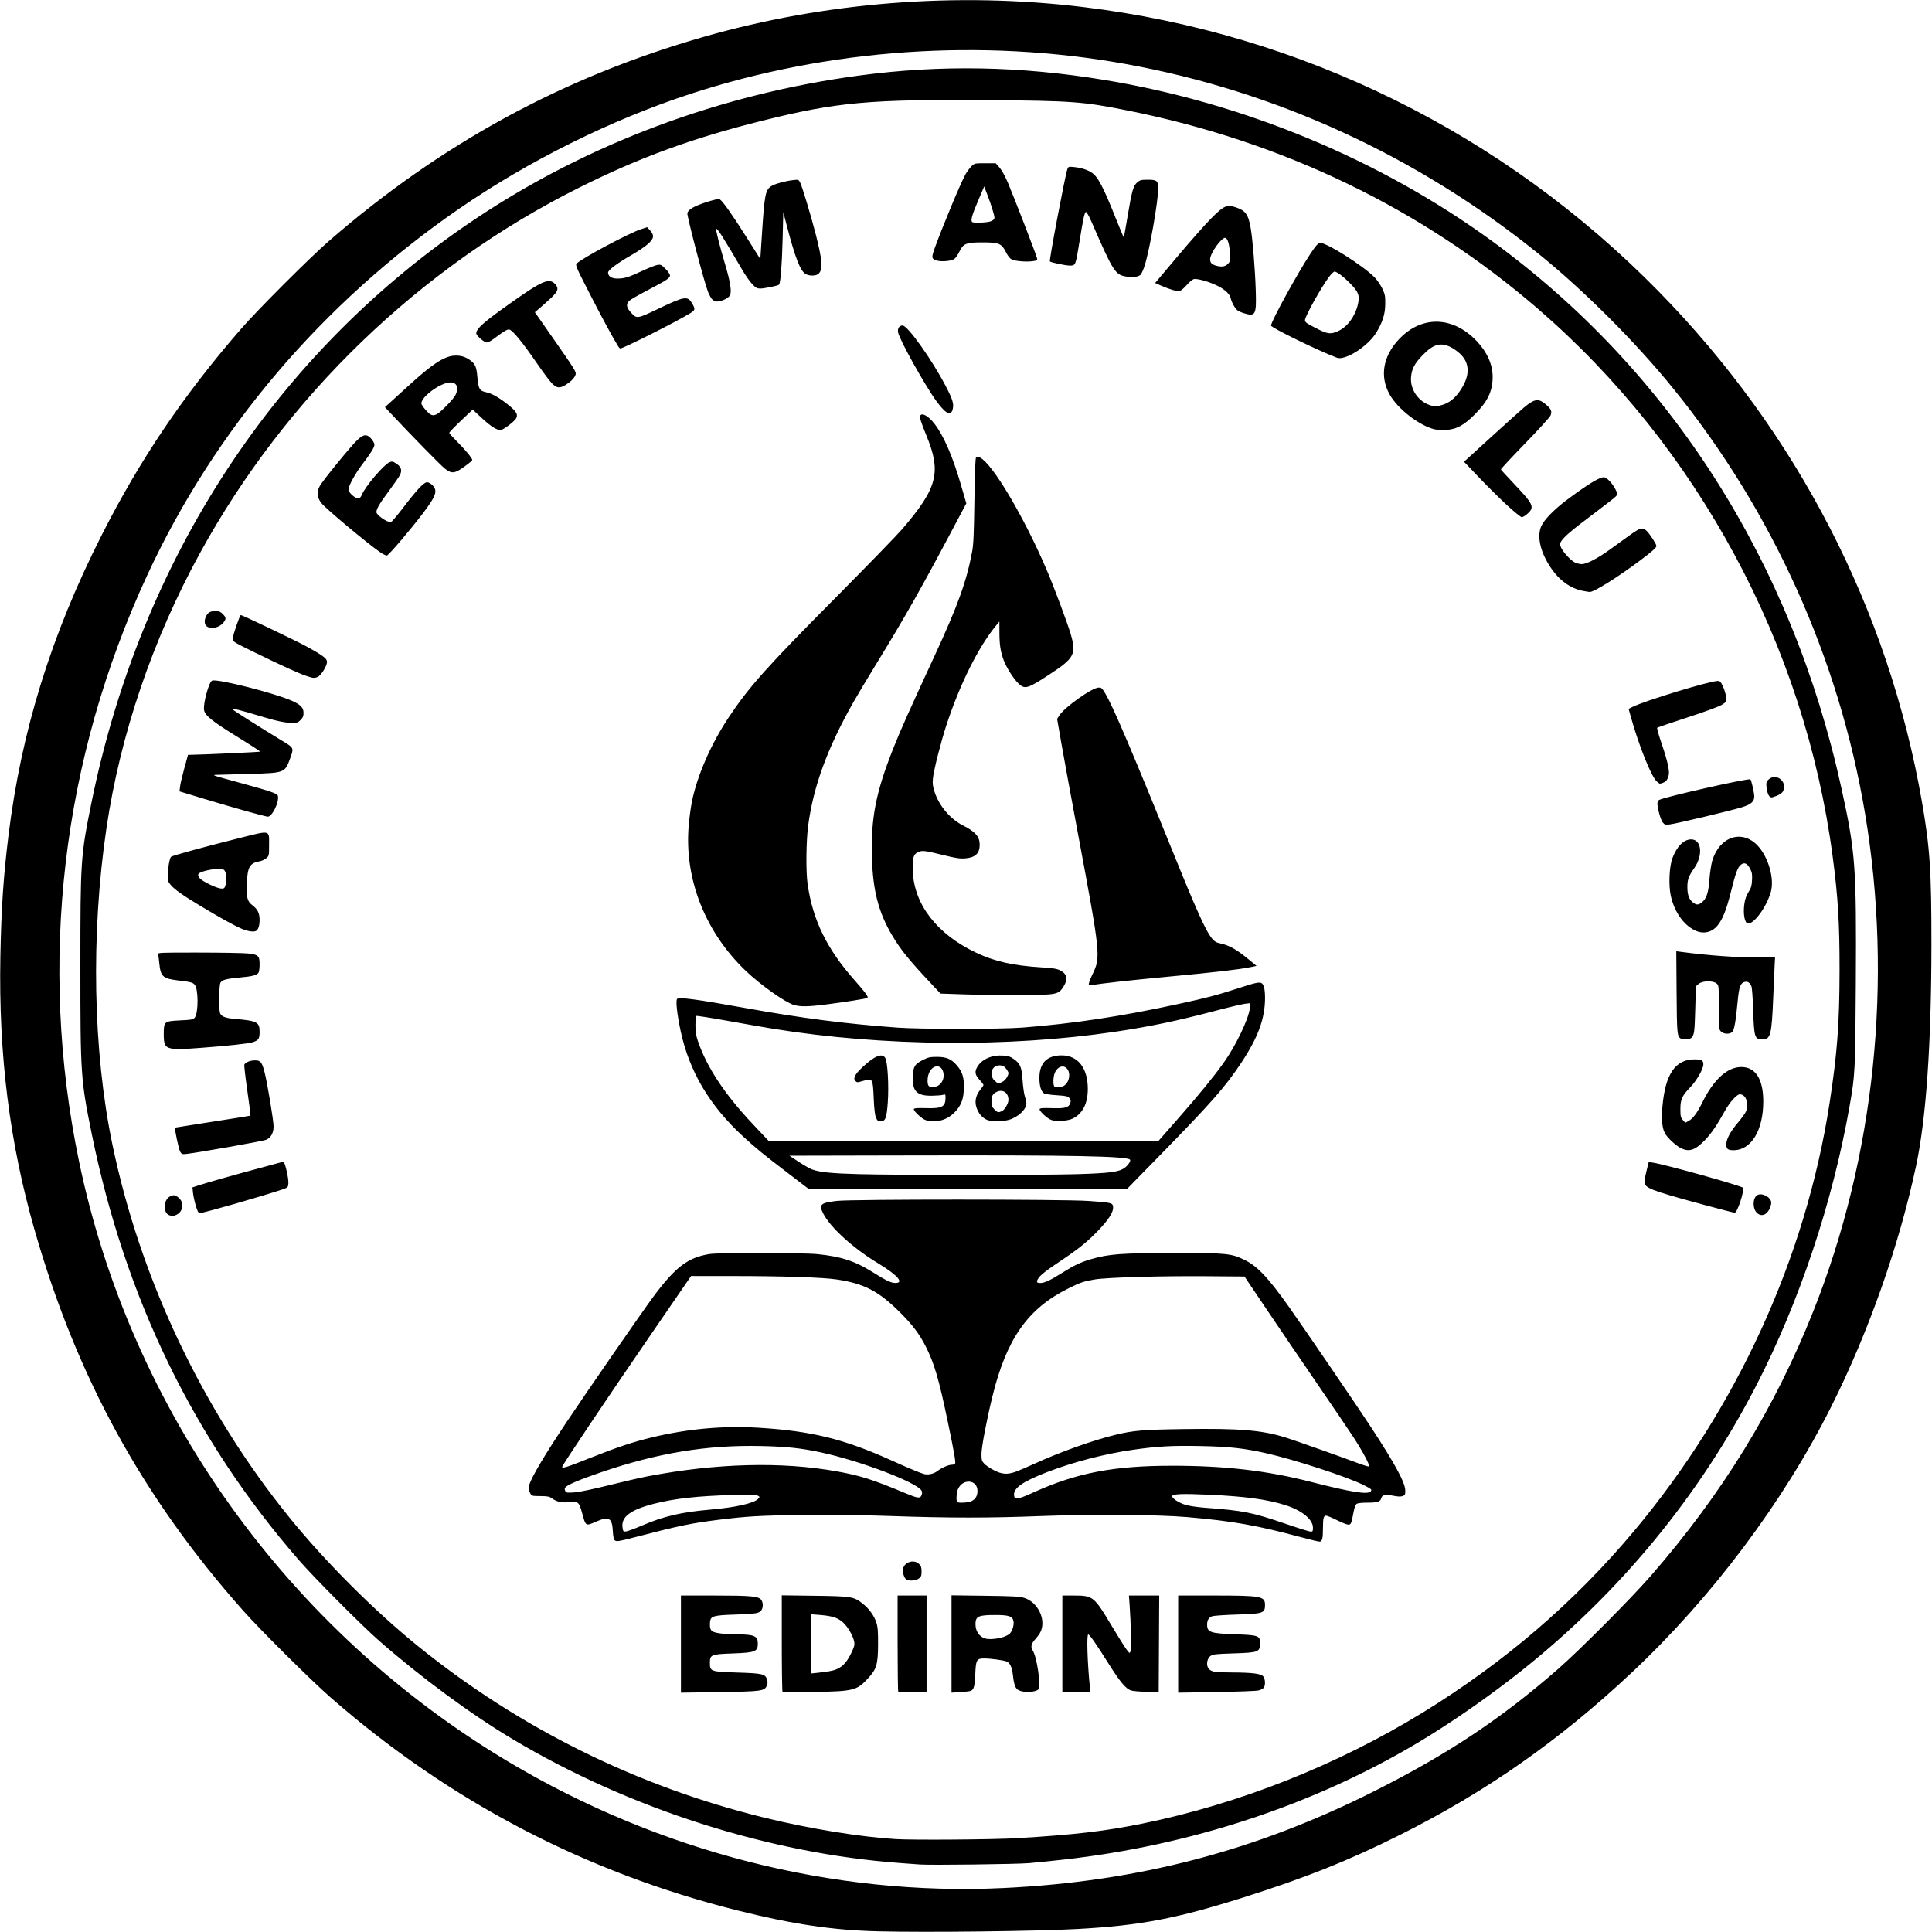 <?xml version="1.0" encoding="UTF-8" standalone="no"?>
<svg
   xmlns:dc="http://purl.org/dc/elements/1.1/"
   xmlns:cc="http://creativecommons.org/ns#"
   xmlns:rdf="http://www.w3.org/1999/02/22-rdf-syntax-ns#"
   xmlns:svg="http://www.w3.org/2000/svg"
   xmlns="http://www.w3.org/2000/svg"
   viewBox="0 0 1935 1935"
   height="1935"
   width="1935"
   id="svg866"
   version="1.1">
  <defs
     id="defs870" />
  <path
     id="path880"
     d="m 879,1934.318 c -44.878,-1.114 -85.094,-7.093 -140,-20.813 C 586.415,1875.374 450.682,1804.411 331.5,1700.457 311.934,1683.391 261.033,1632.85 243.42,1613 142.673,1499.455 76.809,1379.224 34.6,1231.81 9.553,1144.334 -1.448,1056.517 0.363,958.5 1.268,909.492 3.382,877.976 8.578,836 21.452,732.023 51.381,635.616 101.557,536.5 140.149,460.269 183.778,395.689 241.67,329.106 258.044,310.274 310.274,258.044 329.106,241.67 441.368,144.061 563.808,77.303 704.5,36.993 826.523,2.032 958.066,-8.314 1085,7.066 c 218.533,26.479 420.985,126.499 576,284.569 138.929,141.667 230.441,318.985 263.934,511.407 8.017,46.056 9.552,69.258 9.494,143.458 -0.078,99.375 -5.254,173.785 -15.4,221.367 -16.939,79.441 -47.456,166.09 -84.678,240.428 -47.885,95.634 -119.835,191.61 -200.07,266.881 -72.782,68.279 -145.676,119.325 -232.281,162.66 -51.43,25.735 -94.083,42.769 -156.5,62.503 -67.404,21.311 -103.439,28.178 -166,31.636 -41.504,2.294 -150.945,3.573 -200.5,2.343 z m 126,-43.351 c 135.134,-6.463 252.954,-37.284 372.073,-97.331 73.444,-37.023 126.464,-72.29 183.283,-121.913 21.724,-18.973 73.456,-70.942 93.108,-93.535 71.579,-82.291 123.743,-167.178 162.463,-264.378 61.788,-155.105 80.183,-331.728 51.996,-499.242 C 1841.83,659.491 1775.276,511.973 1676.152,389.5 1638.254,342.675 1585.901,290.344 1540,253.406 1419.077,156.093 1277.508,91.128 1127.472,64.097 983.224,38.109 830.267,48.657 691,94.194 611.912,120.055 529.246,161.146 459.5,209.268 322.652,303.687 214.963,430.31 147.367,576.279 61.783,761.092 38.039,964.717 79.008,1162.5 130.83,1412.67 288.141,1632.712 509.5,1764.659 c 151.124,90.081 325.191,134.453 495.5,126.307 z m -83.5,-23.57 c -2.75,-0.2 -11.525,-0.838 -19.5,-1.418 C 771.099,1856.46 631.003,1811.818 514.49,1742.495 472.223,1717.348 422.259,1680.569 379.5,1643.128 362.481,1628.226 314.744,1580.24 299.43,1562.64 194.217,1441.726 125.618,1300.76 92.054,1136.5 80.867,1081.753 80.499,1076.388 80.502,968 80.506,861.542 80.796,857.214 91.479,804.5 141.227,559.013 277.013,352.38 476.032,219.305 589.267,143.589 721.565,94.195 861,75.574 c 81.295,-10.857 160.703,-9.411 245,4.46 139.844,23.011 276.502,79.828 388.549,161.542 178.256,130 300.12,321.017 349.881,548.424 13.973,63.858 14.971,77.525 14.273,195.5 -0.514,86.999 -0.724,91.114 -6.242,122.426 -16.992,96.434 -50.558,196.743 -93.887,280.574 -56.758,109.815 -135.703,205.803 -233.368,283.751 -32.423,25.877 -71.948,53.384 -105.162,73.186 -104.497,62.3 -227.66,102.918 -355.045,117.091 -11.825,1.316 -27.35,2.899 -34.5,3.519 -12.285,1.065 -98.271,2.13 -109,1.349 z m 97.5,-26.364 c 57.735,-3.47 87.793,-6.984 125.5,-14.674 96.832,-19.746 194.994,-58.648 280.5,-111.165 81.769,-50.221 152.1,-110.686 211.925,-182.195 102.848,-122.935 171.544,-273.346 195.476,-428 7.668,-49.554 9.965,-80.013 10.028,-133 0.057,-47.704 -1.523,-73.598 -7.019,-115 C 1807.416,646.088 1700.39,447.48 1540.215,309.206 1424.07,208.942 1284.846,141.699 1129,110.596 1084.696,101.754 1074.118,100.965 991,100.301 870.282,99.338 838.413,102.222 763.5,120.888 693.506,138.329 640.574,157.67 580,187.936 420.707,267.527 286.547,396.759 200.54,553.456 152.942,640.175 120.502,735.502 106.601,829.5 c -15.734,106.391 -13.514,223.307 6.019,317 28.211,135.321 90.502,266.409 177.635,373.822 35.721,44.035 84.744,93.05 128.423,128.402 101.436,82.097 219.248,140.444 346.822,171.764 44.697,10.973 95.445,19.262 131.5,21.476 17.972,1.104 98.348,0.491 122,-0.931 z M 682,1646.653 V 1598 l 33.25,0.01 c 36.169,0.01 44.231,0.707 47,4.082 1.949,2.376 2.289,7.036 0.727,9.955 -1.992,3.721 -5.025,4.315 -25.509,4.992 -24.94,0.824 -26.424,1.388 -26.453,10.061 -0.011,3.3 0.534,5.093 1.935,6.36 2.376,2.15 12.376,3.439 27.15,3.501 15.341,0.063 18.899,1.766 18.899,9.044 0,8.149 -2.555,9.184 -24.633,9.979 C 712.074,1656.782 711,1657.219 711,1665.5 c 0,8.54 0.722,8.797 27.139,9.636 25.617,0.814 28.353,1.435 29.961,6.802 0.9,3.005 0.849,4.396 -0.245,6.679 -2.437,5.085 -5.561,5.486 -47.605,6.116 l -38.25,0.573 z m 101.75,47.81 c -0.412,-0.438 -0.75,-22.363 -0.75,-48.722 v -47.926 l 32.75,0.428 c 37.022,0.484 39.424,0.874 48.201,7.812 6.484,5.125 11.44,11.959 13.738,18.944 1.467,4.457 1.796,8.627 1.738,22 -0.088,20.075 -1.452,24.672 -10.088,33.999 -11.231,12.131 -14.08,12.847 -54.34,13.65 -16.775,0.335 -30.837,0.251 -31.25,-0.187 z m 46.75,-20.616 c 11.009,-1.822 16.738,-6.72 22.662,-19.379 2.452,-5.241 2.916,-7.251 2.36,-10.244 -1.052,-5.672 -6.309,-14.773 -11.068,-19.159 -5.142,-4.739 -10.984,-6.643 -23.358,-7.611 L 812,1616.742 v 29.679 29.679 l 6.25,-0.63 c 3.438,-0.346 8.95,-1.077 12.25,-1.623 z m 69.167,20.486 C 899.3,1693.967 899,1672.142 899,1645.833 V 1598 h 14.5 14.5 v 48.5 48.5 h -13.833 c -7.608,0 -14.133,-0.3 -14.5,-0.667 z M 953,1646.54 v -48.738 l 33.75,0.445 c 28.552,0.376 34.597,0.714 39.25,2.197 13.294,4.236 21.606,20.992 16.488,33.24 -0.832,1.991 -3.307,5.566 -5.5,7.946 -4.31,4.676 -4.997,7.902 -2.494,11.721 3.903,5.956 8.201,34.89 5.715,38.474 -1.359,1.96 -8.858,3.345 -14.109,2.607 -8.533,-1.2 -10.126,-3.517 -11.646,-16.93 -0.871,-7.688 -2.902,-12.032 -6.275,-13.414 -3.178,-1.302 -15.726,-3.012 -22.43,-3.055 -7.544,-0.049 -8.369,1.39 -8.955,15.608 -0.503,12.22 -1.405,15.584 -4.517,16.849 -0.978,0.397 -5.715,0.963 -10.528,1.256 l -8.75,0.534 z m 52.149,-7.066 c 2.557,-0.876 5.412,-2.436 6.345,-3.467 2.564,-2.833 4.293,-8.813 3.571,-12.353 -1.002,-4.914 -4.548,-6.119 -18.065,-6.138 -17.123,-0.024 -20,1.286 -20,9.105 0,7.045 3.641,12.487 9.643,14.41 3.736,1.197 12.659,0.446 18.506,-1.557 z M 1064,1646.5 V 1598 l 11.75,0.022 c 19.035,0.035 20.031,0.84 37.747,30.478 5.918,9.9 12.358,20.196 14.311,22.879 3.462,4.756 3.575,4.819 4.479,2.5 0.912,-2.341 0.402,-28.032 -0.926,-46.629 l -0.661,-9.25 h 15.159 15.159 l -0.26,48.25 -0.26,48.25 -12.061,-0.11 c -6.633,-0.06 -13.706,-0.653 -15.717,-1.317 -5.257,-1.735 -11.127,-8.79 -22.779,-27.379 C 1098.057,1646.732 1091.276,1637 1089.949,1637 c -1.743,0 -0.919,27.384 1.573,52.25 l 0.576,5.75 H 1078.05 1064 Z m 116,0.153 V 1598 l 35.75,0.01 c 47.435,0.01 51.267,0.711 51.235,9.399 -0.031,8.287 -1.665,8.842 -28.485,9.665 -12.1,0.371 -23.21,1.161 -24.689,1.755 -3.242,1.301 -4.811,3.966 -4.811,8.175 0,7.873 2.979,8.909 28.255,9.819 23.273,0.838 24.754,1.374 24.73,8.955 -0.029,8.841 -1.413,9.369 -26.708,10.187 -18.268,0.591 -20.56,0.86 -23.032,2.699 -3.737,2.781 -4.427,10.162 -1.227,13.143 2.929,2.728 6.101,3.19 22.357,3.252 20.681,0.079 29.588,1.183 31.824,3.943 2.095,2.587 2.382,8.825 0.524,11.366 -0.702,0.96 -3.065,2.184 -5.25,2.719 -2.185,0.535 -21.186,1.254 -42.223,1.598 l -38.25,0.625 v -48.653 z m -272.175,-64.691 c -2.3,-1.342 -4.121,-7.338 -3.327,-10.953 1.48,-6.739 11.125,-9.476 16.047,-4.554 1.948,1.948 2.455,3.481 2.455,7.428 0,4.181 -0.419,5.303 -2.635,7.045 -2.833,2.228 -9.545,2.782 -12.54,1.034 z m -292.101,-39.261 c -1.067,-0.842 -1.652,-3.663 -1.957,-9.438 C 613.079,1520.226 609.767,1518.397 597,1524 c -10.526,4.62 -10.343,4.731 -13.948,-8.491 -3.056,-11.21 -3.81,-11.861 -12.775,-11.02 -7.913,0.742 -12.79,-0.337 -17.612,-3.897 -2.268,-1.674 -4.366,-2.107 -10.5,-2.164 -10.179,-0.095 -9.703,0.067 -11.617,-3.966 -1.402,-2.954 -1.486,-4.151 -0.507,-7.25 2.656,-8.414 15.767,-30.467 37.285,-62.712 20.825,-31.208 76.466,-111.607 87.279,-126.117 21.974,-29.485 34.483,-38.961 55.969,-42.396 8.968,-1.434 92.973,-1.366 107.925,0.087 23.514,2.285 37.849,6.951 55.643,18.111 13.609,8.535 18.283,10.763 22.638,10.792 9.047,0.061 2.055,-7.995 -16.833,-19.393 -25.346,-15.296 -48.269,-36.063 -55.487,-50.269 -4.545,-8.946 -2.746,-10.597 13.672,-12.541 14.882,-1.763 226.01,-1.729 251.945,0.04 23.248,1.586 24.326,1.847 24.734,6 0.489,4.966 -4.26,12.512 -14.813,23.536 -10.74,11.22 -19.92,18.629 -38,30.672 -14.924,9.941 -20.693,14.572 -22.544,18.101 -1.623,3.094 -1.093,3.877 2.628,3.877 3.99,0 10.469,-3.033 21.573,-10.1 11.308,-7.196 19.006,-10.856 28.843,-13.711 18.155,-5.27 30.094,-6.158 83.764,-6.232 52.285,-0.072 57.064,0.404 70.379,7 12.851,6.366 23.332,17.454 44.107,46.663 13.555,19.057 69.808,101.526 82.527,120.987 24.226,37.069 34.073,55.289 34.169,63.225 0.05,4.115 -0.227,4.689 -2.677,5.565 -1.884,0.674 -4.755,0.575 -9.25,-0.318 -8.014,-1.593 -11.268,-0.92 -12.129,2.51 -0.87,3.466 -3.926,4.412 -14.262,4.412 -5.424,0 -9.388,0.475 -10.44,1.25 -0.959,0.706 -2.192,3.86 -2.837,7.25 -2.42,12.734 -2.727,13.5 -5.408,13.5 -1.365,0 -6.513,-2.025 -11.441,-4.5 -4.928,-2.475 -9.816,-4.5 -10.863,-4.5 -2.444,0 -3.106,2.568 -3.123,12.125 -0.019,10.788 -0.773,13.875 -3.389,13.873 -1.169,-10e-4 -9.775,-2.054 -19.125,-4.563 -44.151,-11.846 -67.932,-16.029 -113.717,-20.004 -28.426,-2.468 -96.011,-2.944 -145.958,-1.029 -52.729,2.022 -91.166,2.022 -149.825,0 -31.645,-1.09 -59.917,-1.435 -88.5,-1.08 -43.284,0.537 -56.18,1.267 -84.5,4.785 -27.905,3.466 -39.444,5.87 -85,17.706 -15.318,3.98 -17.477,4.303 -19.276,2.885 z m 27.886,-15.047 c 21.176,-9.065 39.047,-13.216 67.389,-15.653 25.819,-2.22 44.34,-6.403 48.447,-10.941 1.636,-1.808 1.608,-1.959 -0.585,-3.133 -1.74,-0.931 -7.948,-1.076 -25.333,-0.592 -35.096,0.978 -57.628,3.481 -78.301,8.696 -23.916,6.034 -33.518,13.37 -31.687,24.21 0.649,3.842 0.791,3.967 3.927,3.458 1.79,-0.29 9.054,-3.011 16.143,-6.045 z M 1315,1530.078 c 0,-8.228 -10.871,-17.209 -27.191,-22.462 -18.382,-5.917 -40.706,-8.952 -78.309,-10.647 -25.495,-1.149 -35.5,-0.704 -35.5,1.579 0,2.249 6.562,6.526 13.165,8.581 3.505,1.091 11.932,2.365 19.281,2.916 39.072,2.927 47.4,4.577 80.832,16.01 12.772,4.368 24.235,7.942 25.472,7.944 1.951,0 2.25,-0.519 2.25,-3.92 z m -342.011,-26.572 c 4.15,-2.146 6.011,-5.327 6.011,-10.274 0,-11.522 -14.965,-12.739 -19.621,-1.596 -1.428,3.417 -1.882,11.527 -0.712,12.697 1.256,1.256 11.43,0.668 14.322,-0.828 z m 62.356,-8.903 c 43.169,-19.511 80,-26.573 138.655,-26.588 52.783,-0.013 94.931,4.888 139,16.164 40.877,10.459 56.951,12.996 59.89,9.454 1.419,-1.709 0.63,-2.391 -7.39,-6.392 -16.744,-8.351 -68.642,-25.271 -97.496,-31.784 -22.039,-4.975 -36.697,-6.576 -65.576,-7.163 -28.575,-0.581 -43.074,0.227 -67.928,3.782 -27.967,4.001 -59.826,12.287 -85.719,22.294 -25.233,9.752 -34.495,16.445 -33.07,23.898 0.784,4.104 3.611,3.576 19.634,-3.666 z m -112.32,2.832 c 0.636,-1.673 0.633,-3.205 -0.009,-4.404 -4.438,-8.291 -61.174,-29.852 -101.298,-38.495 -19.148,-4.125 -34.083,-5.7 -59.341,-6.259 -54.357,-1.204 -103.707,6.896 -160.638,26.367 -20.945,7.163 -33.554,12.508 -35.451,15.025 -0.885,1.175 -0.923,2.147 -0.14,3.611 0.981,1.833 1.761,1.952 9.211,1.409 4.863,-0.355 18.606,-3.204 34.139,-7.077 14.3,-3.566 31.85,-7.607 39,-8.979 68.717,-13.189 134.193,-14.919 189.5,-5.006 23.674,4.243 35.793,8.093 68.5,21.76 12.834,5.363 15.156,5.651 16.525,2.049 z m 15.506,-23.89 c 4.582,-3.494 11.326,-6.495 14.66,-6.522 1.48,-0.012 2.98,-0.49 3.334,-1.062 0.866,-1.402 -0.724,-10.622 -7.15,-41.46 -9.102,-43.676 -13.757,-59.521 -22.478,-76.5 -6.237,-12.143 -12.971,-21.053 -25.05,-33.144 -21.629,-21.651 -36.248,-29.309 -63.737,-33.391 -14.16,-2.103 -53.707,-3.407 -104.288,-3.438 L 692.142,1278 652.831,1335.25 C 607.315,1401.535 563,1467.598 563,1469.166 c 0,1.843 4.811,0.307 28.25,-9.023 26.834,-10.681 43.158,-16.102 62.161,-20.641 35.417,-8.461 70.704,-11.664 105.59,-9.583 53.578,3.196 86.392,11.262 134.554,33.076 15.68,7.102 28.006,12.242 31.946,13.322 3.877,1.063 9.598,-0.154 13.031,-2.772 z m 78.562,0.553 c 2.974,-1.047 11.257,-4.583 18.407,-7.859 25.998,-11.91 59.537,-23.887 81.908,-29.252 17.939,-4.302 27.38,-5.09 68.092,-5.683 56.871,-0.829 78.93,1.061 103.394,8.858 9.943,3.169 54.224,18.877 71.378,25.32 5.375,2.019 10.254,3.51 10.842,3.314 1.5,-0.5 -6.158,-14.958 -15.517,-29.295 -4.308,-6.6 -20.782,-30.9 -36.609,-54 -15.827,-23.1 -38.625,-56.625 -50.663,-74.5 l -21.886,-32.5 -37.97,-0.289 c -46.358,-0.353 -99.598,1.185 -112.01,3.236 -10.932,1.806 -14.316,2.957 -26.516,9.021 -40.563,20.161 -61.813,50.386 -75.956,108.031 C 988.123,1422.408 983,1449.323 983,1456.232 c 0,5.965 0.315,7.075 2.75,9.695 1.512,1.627 5.825,4.559 9.583,6.516 8.018,4.174 13.432,4.586 21.76,1.654 z M 169.315,1216.993 c -6.381,-2.571 -5.571,-15.733 1.157,-18.798 3.759,-1.713 4.998,-1.512 8.417,1.366 5.706,4.801 4.751,13.506 -1.857,16.923 -3.286,1.699 -4.557,1.783 -7.717,0.51 z m 1590.205,-2.381 c -4.51,-4.51 -4.111,-15.155 0.665,-17.711 4.826,-2.583 13.815,2.395 13.815,7.65 0,1.456 -0.734,4.193 -1.63,6.082 -3.09,6.513 -8.607,8.22 -12.849,3.978 z m -1563.443,-7.067 c -1.217,-4.101 -2.465,-9.895 -2.773,-12.876 l -0.559,-5.42 6.377,-2.087 c 8.716,-2.852 37.054,-10.861 62.377,-17.629 11.55,-3.087 21.536,-5.795 22.191,-6.018 1.553,-0.529 5.573,16.647 5.133,21.93 -0.31,3.723 -0.542,3.952 -5.823,5.767 -18.59,6.389 -79.292,23.788 -82.99,23.788 -1.274,0 -2.292,-1.931 -3.932,-7.456 z M 1704,1205.985 c -51.291,-13.951 -57,-16.202 -57,-22.473 0,-1.421 0.966,-6.434 2.146,-11.139 l 2.146,-8.556 4.242,0.636 c 12.439,1.865 89.463,23.376 90.154,25.177 1.356,3.533 -5.485,24.404 -8.188,24.981 -0.55,0.118 -15.625,-3.764 -33.5,-8.626 z m -913.652,-30.152 c -25.813,-19.724 -32.623,-25.271 -45.582,-37.128 -34.098,-31.196 -54.658,-65.952 -63.238,-106.901 -3.561,-16.995 -4.921,-29.855 -3.319,-31.376 2.042,-1.937 20.029,0.472 67.934,9.099 56.764,10.223 99.982,15.802 152.358,19.668 22.741,1.679 103.83,1.669 125.5,-0.015 51.343,-3.99 99.484,-11.282 156.771,-23.746 28.409,-6.181 38.12,-8.736 58.942,-15.51 17.95,-5.839 21.632,-6.628 23.974,-5.139 2.207,1.403 3.313,6.307 3.313,14.691 0,20.826 -7.169,40.136 -24.511,66.023 -15.769,23.538 -29.836,39.532 -78.943,89.75 l -34.959,35.75 H 969.392 810.196 l -19.848,-15.167 z M 1079,1175.982 c 33.494,-1.038 41.981,-2.205 47.688,-6.558 3.449,-2.631 6.152,-6.917 5.053,-8.016 -3.423,-3.422 -58.501,-4.505 -212.671,-4.179 l -128.429,0.271 9.429,6.211 c 5.186,3.416 11.287,6.865 13.559,7.663 7.669,2.697 19.759,3.894 46.37,4.593 40.635,1.067 184.753,1.077 219,0.015 z M 1179.752,1120.5 c 20.778,-23.668 35.476,-41.661 45.747,-56 12.194,-17.024 25.265,-44.309 26.304,-54.904 l 0.481,-4.904 -5.392,0.639 c -2.966,0.352 -16.546,3.582 -30.178,7.178 -37.836,9.981 -65.349,15.714 -100.215,20.883 -106.243,15.749 -232.172,14.664 -341.5,-2.941 -8.525,-1.373 -29.376,-4.997 -46.335,-8.055 -16.959,-3.057 -31.134,-5.258 -31.5,-4.891 -0.366,0.367 -0.657,4.567 -0.647,9.332 0.014,6.455 0.625,10.449 2.395,15.664 8.918,26.264 26.823,53.374 54.985,83.252 l 16.262,17.253 195.139,-0.253 195.139,-0.253 z m -302.434,-1.25 c -1.08,-2.565 -1.794,-8.735 -2.26,-19.525 -0.839,-19.467 -1.047,-19.834 -9.81,-17.375 -7.133,2.002 -6.76,1.996 -8.62,0.136 -2.418,-2.418 -0.245,-6.68 6.738,-13.211 12.551,-11.741 19.898,-14.852 23.195,-9.822 2.442,3.727 3.837,28.057 2.582,45.049 -1.146,15.524 -2.307,18.499 -7.217,18.499 -2.552,0 -3.276,-0.59 -4.607,-3.75 z m 49.857,2.612 c -3.758,-1.083 -12.534,-9.311 -11.897,-11.155 0.303,-0.878 3.607,-1.111 12.117,-0.856 16.218,0.487 19.604,-1.329 19.604,-10.515 0,-3.421 -0.115,-3.536 -2.75,-2.772 -1.512,0.439 -6.575,0.829 -11.25,0.867 -14.715,0.12 -19.332,-4.573 -18.8,-19.108 0.368,-10.036 1.937,-12.587 10.344,-16.823 5.15,-2.595 7.037,-2.998 13.955,-2.983 9.311,0.02 14.143,2.034 19.489,8.123 5.699,6.491 7.456,11.672 7.414,21.86 -0.051,12.111 -2.695,19.074 -9.942,26.185 -7.557,7.415 -18.139,10.1 -28.285,7.177 z M 942.25,1085.046 c 5.205,-5.824 2.857,-17.046 -3.566,-17.046 -5.405,0 -9.684,6.303 -9.684,14.268 0,5.625 1.437,7.034 6.5,6.376 2.797,-0.364 4.827,-1.446 6.75,-3.598 z m 46.25,36.531 c -4.246,-1.903 -7.431,-5.215 -9.592,-9.972 -3.216,-7.081 -2.184,-14.021 3.024,-20.338 1.688,-2.047 3.068,-4.132 3.068,-4.633 0,-0.501 -1.8,-2.863 -4,-5.25 -4.566,-4.954 -5.059,-8.136 -2.029,-13.104 4.568,-7.492 14.459,-11.804 25.47,-11.103 5.203,0.331 7.371,1.014 10.741,3.383 6.699,4.708 8.07,7.993 8.982,21.523 0.436,6.47 1.471,13.711 2.3,16.09 0.829,2.38 1.512,5.452 1.518,6.827 0.026,6.011 -8.124,13.777 -17.327,16.51 -6.189,1.838 -18.124,1.874 -22.155,0.067 z m 14.827,-8.68 c 2.906,-1.324 6.673,-7.667 6.673,-11.236 0,-7.049 -5.182,-10.865 -11.29,-8.313 -4.387,1.833 -5.71,4.188 -5.71,10.164 0,3.798 0.532,5.174 2.923,7.566 3.247,3.247 3.912,3.411 7.404,1.82 z m 0.706,-29.414 c 2.915,-1.507 5.967,-6.038 5.967,-8.857 0,-0.81 -1.165,-2.857 -2.589,-4.55 -2.063,-2.452 -3.369,-3.077 -6.427,-3.077 -7.673,0 -10.805,9.332 -5.061,15.077 3.356,3.356 4.093,3.483 8.11,1.406 z m 49.027,38.275 c -4.141,-1.392 -12.455,-9.087 -11.82,-10.939 0.35,-1.02 3.102,-1.237 12.127,-0.956 13.372,0.416 16.978,-0.544 18.506,-4.925 0.802,-2.3 0.646,-3.312 -0.782,-5.075 -1.567,-1.935 -3.143,-2.292 -12.973,-2.941 -6.884,-0.454 -11.813,-1.255 -12.808,-2.08 -2.846,-2.36 -4.308,-7.571 -4.308,-15.35 0,-14.794 7.623,-22.492 22.271,-22.492 16.284,0 26.218,12.693 26.218,33.5 0,14.592 -5.036,24.663 -14.847,29.693 -4.888,2.506 -16.321,3.335 -21.583,1.566 z m 11.375,-33.733 c 5.9,-2.243 8.498,-12.299 4.493,-17.39 -3.591,-4.566 -9.788,-2.606 -12.533,3.964 -1.758,4.206 -1.851,13.051 -0.144,13.739 2.092,0.844 5.482,0.715 8.184,-0.313 z m -883.938,65.611 c -1.341,-2.047 -5.939,-23.586 -5.18,-24.266 0.101,-0.09 17.058,-2.764 37.683,-5.94 20.625,-3.177 37.666,-5.901 37.869,-6.054 0.203,-0.153 -1.224,-11.383 -3.169,-24.955 -1.946,-13.572 -3.295,-25.31 -2.997,-26.085 0.887,-2.311 5.894,-4.335 10.725,-4.335 5.567,0 6.948,1.754 9.62,12.218 2.81,11 8.953,48.106 8.949,54.051 -0.005,6.546 -2.72,11.3 -7.625,13.35 -3.166,1.323 -67.429,12.706 -79.522,14.086 -4.19,0.478 -4.818,0.274 -6.353,-2.069 z m 1502.635,-3.899 c -5.092,-2.606 -13.459,-10.533 -15.707,-14.882 -2.741,-5.3 -3.52,-13.862 -2.414,-26.533 2.834,-32.485 12.856,-47.283 32.039,-47.312 7.206,-0.011 8.95,0.975 8.95,5.056 0,4.499 -6.607,16.066 -12.979,22.723 -8.431,8.807 -10.021,12.317 -10.021,22.116 0,7.014 0.295,8.325 2.426,10.79 l 2.426,2.806 3.482,-1.858 c 4.274,-2.281 8.47,-7.998 13.822,-18.837 11.204,-22.688 24.953,-35.138 38.807,-35.138 14.327,0 22.037,12.062 22.037,34.475 0,29.026 -12.092,48.858 -29.789,48.858 -5.742,0 -7.214,-1.217 -7.201,-5.95 0.014,-5.233 3.917,-12.529 11.526,-21.55 3.711,-4.4 7.359,-9.448 8.106,-11.218 3.331,-7.894 0.018,-17.282 -6.099,-17.282 -3.028,0 -10.122,7.887 -14.996,16.672 -8.047,14.504 -13.422,22.37 -19.907,29.131 -9.904,10.326 -15.986,12.295 -24.508,7.933 z M 171.024,1049.978 C 165.281,1048.627 164,1046.078 164,1036 c 0,-12.966 0.363,-13.274 16.531,-14.039 11.519,-0.545 12.933,-0.816 14.53,-2.789 3.778,-4.665 3.697,-28.908 -0.11,-32.994 -2.109,-2.263 -3.851,-2.712 -16.343,-4.206 -15.66,-1.873 -17.762,-3.797 -19.09,-17.472 -0.374,-3.85 -0.899,-7.787 -1.167,-8.75 -0.458,-1.647 1.947,-1.747 40.83,-1.696 22.725,0.03 44.817,0.421 49.095,0.87 10.352,1.086 11.723,2.349 11.723,10.797 0,3.526 -0.441,7.234 -0.979,8.24 -1.445,2.701 -5.976,3.918 -18.92,5.083 -13.633,1.227 -17.678,2.333 -19.333,5.286 -1.382,2.466 -1.752,25.438 -0.483,29.986 1.015,3.638 5.07,5.332 14.733,6.154 22.576,1.923 24.982,3.166 24.982,12.914 0,6.98 -0.985,8.489 -6.817,10.446 -4.126,1.384 -25.303,3.681 -52.183,5.659 -22.483,1.654 -24.859,1.693 -29.976,0.489 z m 1512.376,-9.743 c -3.672,-2.452 -3.894,-4.907 -4.202,-46.62 l -0.302,-40.886 4.802,0.627 C 1711.885,957.038 1738.923,959 1761.485,959 h 16.326 l -0.416,7.75 c -0.229,4.263 -0.875,19 -1.434,32.75 -1.508,37.03 -2.666,41.517 -10.71,41.485 -7.84,-0.032 -8.444,-1.877 -9.319,-28.485 -0.398,-12.1 -1.174,-23.143 -1.723,-24.541 -1.453,-3.696 -3.781,-5.283 -6.682,-4.555 -4.407,1.106 -5.77,4.737 -7.106,18.931 -1.985,21.078 -3.478,29.408 -5.619,31.346 -2.631,2.381 -8.513,2.053 -11.177,-0.622 -2.036,-2.044 -2.123,-3.042 -2.123,-24.178 0,-21.96 -0.01,-22.053 -2.361,-23.963 -3.685,-2.994 -14.108,-2.709 -17.823,0.487 l -2.796,2.405 -0.642,22.845 c -0.648,23.041 -0.954,25.415 -3.686,28.596 -1.546,1.8 -8.607,2.444 -10.793,0.985 z m -888.536,-33.801 c -8.771,-2.701 -33.356,-20.153 -47.769,-33.911 -41.058,-39.191 -61.95,-92.511 -57.28,-146.188 0.662,-7.609 2.123,-18.335 3.247,-23.835 5.305,-25.962 19.184,-57.658 36.8,-84.047 C 750.619,687.36 767.419,668.574 838.475,597 c 30.85,-31.075 60.291,-61.405 65.424,-67.4 35.133,-41.037 39.105,-56.609 23.871,-93.6 -5.204,-12.638 -6.806,-17.744 -6.123,-19.524 1.397,-3.64 8.267,0.136 14.168,7.786 9.379,12.16 18.346,32.842 26.681,61.544 l 5.324,18.333 -16.023,30.18 c -29.797,56.125 -46.251,85.132 -73.274,129.18 -9.448,15.4 -20.348,33.625 -24.223,40.5 -25.838,45.842 -39.683,83.778 -44.891,123 -2.055,15.473 -2.34,46.092 -0.546,58.5 5.276,36.479 19.364,65.132 47.692,97 10.062,11.32 13.379,15.898 12.301,16.976 -0.669,0.669 -22.654,4.146 -41.145,6.508 -18.279,2.334 -26.367,2.445 -32.848,0.45 z m 171.378,-10.496 -24.258,-0.823 -7.815,-8.307 C 910.381,961.522 902.314,951.611 893.605,936.97 879.939,913.996 874.225,892.066 873.292,859 c -1.123,-39.77 3.852,-65.263 21.343,-109.365 7.37,-18.582 15.55,-36.917 41.104,-92.135 23.616,-51.03 32.27,-75.003 37.904,-105 1.342,-7.145 1.811,-17.699 2.274,-51.201 0.407,-29.437 0.927,-42.544 1.718,-43.335 0.846,-0.845 1.884,-0.747 4.075,0.387 12.501,6.465 43.605,58.87 66.271,111.657 7.522,17.519 21.189,54.036 24.459,65.355 5.718,19.792 3.548,23.873 -21.335,40.131 -22.143,14.467 -24.74,15.208 -31.225,8.91 -5.012,-4.867 -12.11,-16.145 -14.731,-23.404 -3.139,-8.696 -4.146,-15.268 -4.182,-27.299 l -0.034,-11.201 -3.216,3.884 c -17.692,21.363 -36.292,58.633 -49.844,99.872 -5.431,16.529 -12.625,44.868 -13.461,53.034 -0.563,5.491 -0.276,7.91 1.643,13.88 4.463,13.88 15.677,27.131 28.383,33.54 12.477,6.294 16.793,11.276 16.793,19.389 0,8.628 -4.482,12.83 -14.546,13.638 -5.044,0.405 -9.219,-0.205 -20.75,-3.031 -19.688,-4.825 -22.001,-5.123 -26.198,-3.369 -4.947,2.067 -6.104,6.17 -5.513,19.55 1.471,33.273 24.38,62.733 63.103,81.147 18.738,8.91 37.208,13.083 65.766,14.858 11.617,0.722 15.434,1.336 18.717,3.011 7.01,3.576 8.065,8.75 3.312,16.244 -5.07,7.995 -6.514,8.278 -43.122,8.458 -17.325,0.085 -42.416,-0.215 -55.758,-0.667 z m 124.284,-9.897 c -0.395,-0.638 1.171,-5.071 3.478,-9.851 8.592,-17.798 8.465,-19.04 -14.438,-141.56 -6.799,-36.372 -14.265,-77.046 -16.591,-90.388 l -4.229,-24.258 2.554,-3.859 c 5.367,-8.11 32.263,-27.157 38.791,-27.47 2.903,-0.139 3.566,0.401 6.563,5.345 8.244,13.599 27.318,58.505 77.305,182 7.235,17.875 16.466,39.29 20.513,47.589 7.566,15.515 10.953,19.855 16.358,20.957 10.139,2.068 17.179,5.94 29.84,16.412 l 7.807,6.458 -6.487,1.321 c -11.236,2.289 -35.067,5.045 -79.987,9.253 -40.366,3.781 -70.127,7.071 -77.629,8.582 -1.936,0.39 -3.402,0.188 -3.846,-0.53 z m 606.323,-54.557 c -11.251,-5.86 -19.953,-18.579 -23.443,-34.265 -2.357,-10.592 -1.552,-29.345 1.618,-37.719 4.448,-11.749 11.174,-18.59 18.482,-18.797 10.746,-0.305 12.548,15.764 3.253,29.012 -5.604,7.987 -6.758,11.196 -6.758,18.786 0,7.665 1.67,12.309 5.514,15.332 3.571,2.809 5.659,2.735 9.3,-0.328 4.47,-3.761 6.304,-9.539 7.303,-23.004 0.489,-6.6 1.769,-14.931 2.844,-18.514 7.301,-24.338 30.145,-31.701 45.719,-14.737 10.669,11.622 16.665,33.178 12.864,46.251 C 1769.24,908.3 1757.188,925 1750.809,925 c -3.326,0 -5.165,-9.409 -3.776,-19.313 0.724,-5.161 1.902,-8.597 4.177,-12.187 2.608,-4.116 3.234,-6.237 3.541,-12 0.311,-5.836 -0.012,-7.736 -1.939,-11.425 -2.841,-5.437 -5.729,-6.714 -9.132,-4.038 -3.348,2.634 -5.19,7.624 -10.183,27.596 -4.442,17.769 -8.255,27.286 -13.415,33.486 -5.949,7.148 -14.724,8.796 -23.234,4.365 z M 242,930.171 c -7.516,-3.209 -21.605,-11.006 -41.5,-22.966 -17.237,-10.363 -25.231,-15.996 -29.341,-20.677 -2.745,-3.127 -3.159,-4.335 -3.159,-9.231 0,-7.288 1.864,-17.939 3.356,-19.177 1.486,-1.234 34.527,-10.278 68.505,-18.752 31.777,-7.925 29.639,-8.448 29.639,7.251 0,10.272 -0.072,10.612 -2.754,12.921 -1.515,1.304 -4.44,2.676 -6.5,3.049 -10.186,1.844 -12.368,5.619 -13.029,22.536 -0.537,13.743 0.443,17.615 5.42,21.411 5.397,4.116 7.356,8.05 7.36,14.779 0.004,5.668 -1.166,9.43 -3.396,10.919 -2.232,1.491 -8.276,0.636 -14.6,-2.064 z m -15.935,-44.41 c 1.428,-5.302 0.489,-12.825 -1.821,-14.6 -3.494,-2.684 -24.311,0.968 -25.668,4.503 -0.386,1.005 0.257,2.618 1.646,4.135 3.035,3.314 17.453,10.14 21.49,10.174 2.938,0.025 3.309,-0.333 4.353,-4.212 z M 1665.238,823.576 c -2.074,-2.637 -5.239,-14.107 -5.239,-18.988 0,-1.385 0.787,-2.93 1.75,-3.434 5.937,-3.109 89.256,-21.886 91.356,-20.589 0.976,0.603 3.894,13.527 3.894,17.247 0,5.043 -3.298,7.907 -12.312,10.69 -11.322,3.496 -66.054,16.515 -72.269,17.19 -4.635,0.503 -5.265,0.318 -7.18,-2.117 z M 247.5,812.635 c -10.45,-2.894 -29.964,-8.586 -43.366,-12.648 l -24.366,-7.387 0.582,-4.918 c 0.32,-2.705 2.243,-10.939 4.272,-18.299 L 188.314,756 l 3.593,-0.042 c 11.174,-0.131 68.226,-2.757 68.628,-3.159 0.263,-0.263 -9.676,-6.738 -22.088,-14.389 -25.734,-15.862 -33.03,-21.673 -34.051,-27.117 -1.177,-6.275 4.839,-28.401 8.058,-29.637 5.365,-2.059 63.117,12.599 80.265,20.371 8.526,3.865 11.282,6.796 11.282,12.004 0,3.223 -0.638,4.76 -2.923,7.045 -2.524,2.524 -3.676,2.923 -8.435,2.923 -6.914,0 -15.804,-1.861 -31.142,-6.52 -21.147,-6.424 -29.792,-8.537 -28.487,-6.963 1.038,1.251 26.27,17.219 51.237,32.425 10.025,6.106 10.091,6.275 6.385,16.482 -5.308,14.622 -5.356,14.642 -39.635,15.663 -14.575,0.434 -29.425,0.85 -33,0.924 -6.404,0.133 -6.159,0.228 16.5,6.405 35.502,9.679 43.174,12.229 43.781,14.55 1.604,6.135 -5.689,21.131 -10.205,20.982 -0.867,-0.029 -10.126,-2.42 -20.576,-5.313 z m 1523.991,-16.007 c -0.891,-1.36 -1.873,-4.925 -2.183,-7.923 -0.48,-4.653 -0.255,-5.758 1.539,-7.552 7.65,-7.65 19.578,1.234 15.037,11.201 -1.025,2.25 -5.122,4.628 -10.579,6.139 -1.63,0.451 -2.611,-0.029 -3.814,-1.865 z m -111.885,-13.722 c -5.449,-4.286 -18.159,-35.852 -26.443,-65.671 l -2.019,-7.267 3.678,-1.867 C 1646.873,701.982 1712.457,682 1720.486,682 c 2.22,0 3.026,0.878 5.235,5.703 1.436,3.137 2.816,7.837 3.067,10.445 0.454,4.721 0.436,4.754 -4.237,7.717 -2.828,1.794 -16.484,6.821 -34.372,12.654 -16.324,5.323 -30.015,9.992 -30.426,10.376 -0.411,0.384 1.711,7.877 4.714,16.651 5.523,16.134 7.816,26.34 6.879,30.613 -0.975,4.442 -2.643,6.748 -5.639,7.792 -3.703,1.291 -2.969,1.417 -6.101,-1.047 z M 306.613,676.908 C 298.616,674.158 282.88,666.998 255.75,653.767 234.842,643.57 232.999,642.462 232.984,640.086 232.965,636.97 240.103,616 241.183,616 c 1.537,0 56.408,26.242 66.206,31.663 18.936,10.476 21.332,12.624 19.678,17.635 -1.66,5.031 -6.087,11.391 -8.783,12.619 -3.244,1.478 -4.842,1.34 -11.67,-1.008 z M 207.223,627.443 c -2.643,-1.851 -2.936,-6.162 -0.712,-10.463 1.926,-3.725 4.32,-4.98 9.501,-4.98 3.245,0 4.776,0.633 7.066,2.923 3.493,3.493 3.619,4.922 0.755,8.563 -3.982,5.062 -12.228,7.026 -16.61,3.957 z M 1585.634,591.846 c -12.668,-2.423 -23.917,-10.504 -32.513,-23.356 -10.451,-15.625 -14.021,-31.339 -9.443,-41.556 2.925,-6.527 12.987,-16.823 25.774,-26.372 C 1590.209,485.06 1601.765,478 1606.382,478 c 2.882,0 8.696,6.211 11.905,12.718 2.059,4.174 2.06,4.241 0.147,6.387 -1.064,1.193 -11.384,9.259 -22.934,17.924 -21.456,16.097 -28.867,22.402 -31.923,27.161 -1.631,2.54 -1.633,2.89 -0.02,6.289 2.387,5.03 9.751,12.965 13.827,14.899 1.88,0.892 4.938,1.622 6.795,1.622 4.945,0 15.812,-5.63 28.321,-14.673 6.05,-4.374 14.825,-10.722 19.5,-14.107 10.684,-7.736 13.161,-8.396 17.165,-4.57 3.134,2.994 9.835,13.344 9.835,15.19 0,1.649 -4.442,5.584 -16.5,14.619 -22.42,16.798 -46.279,31.699 -50.323,31.429 -0.922,-0.061 -3.867,-0.531 -6.543,-1.043 z M 380.413,552.854 c -13.776,-9.65 -54.083,-43.387 -58.501,-48.965 -4.511,-5.696 -5.005,-11.349 -1.512,-17.309 3.687,-6.292 31.288,-40.079 37.445,-45.838 6.426,-6.01 9.594,-6.283 14.051,-1.206 1.707,1.944 3.104,4.556 3.104,5.804 0,2.736 -3.549,8.467 -12.545,20.257 C 355.724,474.418 349,486.774 349,490.322 c 0,2.823 6.333,8.678 9.387,8.678 2.039,0 2.915,-0.786 4.136,-3.709 3.439,-8.232 21.98,-30.014 27.49,-32.296 2.707,-1.121 3.407,-0.983 6.98,1.381 4.773,3.159 5.894,6.542 3.696,11.152 -0.87,1.824 -5.671,8.799 -10.668,15.5 C 380.42,503.9 377,509.647 377,512.909 377,515.742 387.304,523 391.326,523 c 0.784,0 6.301,-6.412 12.259,-14.25 13.794,-18.143 20.926,-25.75 24.144,-25.75 1.347,0 3.724,1.3 5.348,2.923 5.517,5.517 3.836,10.569 -9.277,27.867 -12.79,16.873 -33.903,41.651 -36.261,42.556 -0.76,0.292 -3.967,-1.28 -7.126,-3.493 z M 1509.453,506.071 c -7.124,-6.561 -19.75,-19.058 -28.058,-27.77 l -15.105,-15.841 27.605,-25.148 c 15.183,-13.831 29.855,-27.014 32.605,-29.295 10.266,-8.516 14.165,-9.171 21.046,-3.533 5.965,4.888 7.148,7.427 5.413,11.617 -0.727,1.755 -12.275,14.459 -25.662,28.23 -13.387,13.771 -24.218,25.401 -24.068,25.844 0.149,0.443 5.974,6.813 12.944,14.156 19.711,20.767 21,23.57 13.825,30.052 -2.202,1.989 -4.81,3.616 -5.797,3.616 -0.987,0 -7.623,-5.368 -14.747,-11.929 z M 445.34,469.168 c -4.114,-3.258 -33.623,-33.386 -53.882,-55.013 l -5.943,-6.345 5.18,-4.655 C 393.543,400.595 402.019,392.875 409.53,386 c 22.947,-21.004 34.921,-28.911 45.108,-29.787 5.968,-0.513 11.51,1.025 16.133,4.478 5.327,3.979 6.468,6.617 7.343,16.982 1.009,11.964 2.129,13.821 9.221,15.293 5.871,1.219 14.88,6.646 24.079,14.504 6.311,5.392 7.59,8.35 5.194,12.008 -1.932,2.949 -11.183,10.013 -14.384,10.984 -3.631,1.101 -9.863,-2.63 -19.766,-11.835 l -9.043,-8.406 -11.747,11.14 c -6.461,6.127 -11.729,11.601 -11.707,12.165 0.022,0.564 3.438,4.389 7.591,8.5 7.873,7.794 15.449,16.943 15.449,18.657 0,0.548 -3.538,3.544 -7.862,6.658 -9.883,7.116 -12.782,7.384 -19.798,1.829 z m -7.465,-54.556 c 3.958,-2.194 16.182,-14.805 18.217,-18.792 3.749,-7.348 1.611,-12.828 -4.997,-12.81 -9.612,0.026 -29.075,14.165 -29.091,21.132 -0.002,0.903 2.063,3.941 4.589,6.75 4.822,5.364 7.015,6.087 11.282,3.721 z m 998.743,15.334 c -15.26,-3.813 -36.362,-20.119 -44.578,-34.446 -10.679,-18.623 -6.877,-39.601 10.327,-56.987 22.635,-22.874 53.405,-21.552 76.804,3.298 10.348,10.99 15.818,23.351 15.792,35.689 -0.03,14.139 -4.848,24.388 -17.445,37.104 -11.401,11.509 -18.915,15.545 -29.799,16.007 -3.971,0.168 -8.966,-0.13 -11.101,-0.664 z m 7.82,-24.378 c 6.883,-2.071 12.13,-6.104 17.218,-13.235 10.533,-14.761 11.008,-27.71 1.372,-37.374 -2.49,-2.497 -6.979,-5.76 -9.974,-7.25 -10.271,-5.11 -17.552,-3.033 -28.26,8.059 -8.051,8.339 -10.906,13.76 -11.564,21.95 -1.008,12.551 7.379,24.58 19.763,28.347 3.839,1.168 6.263,1.063 11.445,-0.497 z m -498.224,5.958 c -1.684,-1.417 -5.293,-5.603 -8.021,-9.301 C 926.816,386.797 900.823,340.243 899.489,332.904 898.765,328.923 900.667,326 903.979,326 c 5.068,0 29.236,33.915 43.108,60.493 6.99,13.392 8.32,17.652 7.181,23.007 -1.062,4.996 -3.729,5.667 -8.054,2.027 z M 552.579,383.709 c -2.243,-2.36 -8.095,-10.122 -13.004,-17.25 C 522.425,341.559 512.932,330 509.633,330 c -2.065,0 -6.093,2.51 -15.645,9.75 -2.358,1.788 -5.345,3.25 -6.638,3.25 C 484.986,343 477,336.017 477,333.95 c 0,-4.694 7.106,-11.043 32.739,-29.256 33.385,-23.72 40.172,-26.676 46.292,-20.162 3.783,4.027 2.935,7.14 -3.655,13.415 -3.231,3.077 -8.309,7.657 -11.285,10.179 l -5.41,4.585 16.014,22.895 c 24.181,34.57 25.608,36.849 24.784,39.564 -0.977,3.215 -4.167,6.591 -9.424,9.972 -6.378,4.102 -9.51,3.792 -14.476,-1.431 z M 1339,358.272 c -19.136,-7.217 -66,-30.091 -66,-32.215 0,-4.036 26.739,-52.783 39.5,-72.01 4.806,-7.241 7.677,-10.644 9.16,-10.855 6.001,-0.855 43.532,22.742 55.161,34.681 2.478,2.545 5.895,7.551 7.593,11.126 2.775,5.844 3.077,7.409 2.993,15.5 -0.106,10.143 -2.608,18.132 -8.948,28.569 -8.376,13.788 -31.151,28.335 -39.458,25.203 z m 1.222,-26.65 c 9.197,-4.143 17.139,-14.935 19.826,-26.945 1.864,-8.331 0.762,-11.738 -6.208,-19.188 C 1347.12,278.305 1339.084,272 1336.648,272 c -0.871,0 -3.343,2.362 -5.492,5.25 -8.353,11.219 -24.156,39.669 -24.156,43.487 0,2.076 1.527,3.125 13,8.932 9.786,4.953 12.896,5.253 20.221,1.953 z m -720.866,15.575 c -5.46,-8.743 -15.657,-27.548 -28.306,-52.2 -14.421,-28.107 -15.009,-29.482 -13.318,-31.165 5.507,-5.481 52.983,-30.749 64.733,-34.453 l 5.757,-1.815 2.889,3.233 c 4.425,4.953 3.918,8.091 -2.196,13.588 -2.797,2.514 -9.947,7.345 -15.891,10.735 C 618.419,263.45 609,270.458 609,272.995 c 0,3.732 3.505,6.006 9.25,6 7.166,-0.008 11.324,-1.282 24.916,-7.638 6.416,-3 13.279,-5.717 15.251,-6.037 3.249,-0.527 4.005,-0.161 8.084,3.918 2.475,2.475 4.499,5.428 4.499,6.563 0,2.746 -2.798,4.61 -22.112,14.728 -9.004,4.717 -17.387,9.531 -18.629,10.698 -3.578,3.361 -2.936,7.033 2.162,12.353 5.612,5.857 5.613,5.857 28.579,-5.119 24.025,-11.482 27.64,-12.084 31.754,-5.291 3.951,6.523 3.822,7.304 -1.764,10.741 C 677.447,322.244 624.307,349 621.299,349 c -0.45,0 -1.324,-0.811 -1.944,-1.803 z m 625.813,-33.683 c -2.382,-0.743 -5.242,-2.176 -6.356,-3.183 -2.292,-2.073 -5.214,-7.521 -6.17,-11.504 -1.035,-4.313 -5.115,-8.302 -12.41,-12.136 -8.175,-4.296 -21.051,-8.026 -24.616,-7.131 -1.398,0.351 -4.575,3.018 -7.06,5.926 -2.485,2.908 -5.645,5.57 -7.022,5.916 -2.617,0.657 -10.027,-1.498 -19.323,-5.619 l -5.289,-2.345 22.713,-26.97 c 12.492,-14.833 27.472,-31.759 33.289,-37.612 12.67,-12.749 15.722,-14.185 24.237,-11.4 10.231,3.346 12.923,6.907 15.366,20.32 2.021,11.098 4.525,41.692 5.192,63.424 0.753,24.557 -0.159,26.179 -12.55,22.312 z m -15.49,-49.103 c 2.483,-2.483 2.568,-2.944 2.09,-11.332 -0.492,-8.623 -2.129,-14.061 -4.463,-14.821 -3.451,-1.123 -15.306,15.383 -15.306,21.31 0,3.515 1.441,5.14 5.686,6.415 5.49,1.648 9.268,1.153 11.993,-1.572 z M 713.249,299.75 c -1.155,-1.238 -3.049,-4.67 -4.21,-7.628 -3.872,-9.865 -21.243,-76.174 -20.613,-78.684 0.927,-3.693 7.031,-7.175 19.484,-11.114 8.123,-2.57 11.869,-3.331 13,-2.642 2.987,1.819 12.172,14.81 26.383,37.316 l 14.206,22.497 1.694,-25.997 c 2.537,-38.933 3.387,-43.211 9.371,-47.131 3.254,-2.132 13.946,-5.098 21.431,-5.945 5.704,-0.645 5.862,-0.597 7.342,2.266 2.032,3.93 10.884,33.262 15.636,51.813 6.662,26.007 7.35,35.176 2.97,39.556 -2.352,2.352 -8.764,2.606 -12.82,0.508 C 801.649,271.733 796.55,258.727 787.889,225.5 l -3.389,-13 -0.682,27.448 c -0.643,25.85 -2.08,43.742 -3.631,45.195 C 779.061,286.198 765.397,289 761.381,289 c -3.103,0 -4.436,-0.743 -7.995,-4.457 -2.349,-2.451 -6.839,-8.864 -9.979,-14.25 -19.305,-33.12 -25.438,-42.709 -26.079,-40.773 -0.453,1.367 3.524,17.035 9.132,35.98 5.111,17.266 6.541,26.759 4.582,30.42 -1.45,2.709 -8.363,6.028 -12.619,6.058 -1.922,0.014 -3.863,-0.822 -5.175,-2.228 z m 414.99,-22.737 c -11.334,-1.717 -13.159,-4.583 -35.232,-55.304 -2.344,-5.385 -4.766,-9.628 -5.384,-9.428 -1.418,0.459 -2.744,6.54 -6.48,29.719 -3.897,24.179 -3.825,24.005 -9.868,23.983 -4.02,-0.014 -18.759,-3.113 -19.772,-4.156 -0.903,-0.93 15.384,-86.769 17.539,-92.437 0.978,-2.572 1.222,-2.647 6.746,-2.07 9.127,0.954 16.228,3.696 20.416,7.884 4.832,4.832 10.451,16.226 20.756,42.089 4.557,11.436 8.419,20.66 8.583,20.496 0.164,-0.164 1.882,-9.746 3.817,-21.294 4.298,-25.639 5.701,-30.529 9.732,-33.921 2.681,-2.256 3.972,-2.575 10.412,-2.575 9.206,0 10.495,1.053 10.495,8.579 0,12.864 -8.475,61.324 -13.514,77.276 -1.359,4.301 -3.261,8.53 -4.228,9.398 -2.323,2.084 -7.546,2.74 -14.018,1.759 z M 938.376,260.973 c -5.577,-1.723 -5.733,-2.751 -1.984,-13.084 8.036,-22.15 26.008,-65.192 30.644,-73.389 1.555,-2.75 4.238,-6.35 5.962,-8 3.077,-2.946 3.325,-3 13.682,-3 h 10.549 l 3.808,4.291 c 2.39,2.694 5.648,8.65 8.75,16 6.015,14.253 27.801,70.664 28.727,74.384 0.635,2.552 0.45,2.708 -4.018,3.378 -6.289,0.943 -17.422,0.068 -21.052,-1.656 -1.981,-0.94 -3.925,-3.359 -5.944,-7.397 -4.313,-8.626 -7.005,-9.741 -23.5,-9.741 -16.425,0 -19.268,1.157 -23.22,9.449 -1.496,3.139 -3.843,6.443 -5.214,7.342 -2.986,1.956 -12.828,2.772 -17.19,1.424 z m 54.156,-39.422 C 994.805,220.602 996,219.431 996,218.156 c 0,-2.473 -3.258,-13.042 -7.213,-23.398 l -3.068,-8.035 -6.34,14.889 c -5.909,13.878 -7.346,19.089 -5.713,20.722 1.262,1.262 15.373,0.677 18.865,-0.782 z"
     style="fill:#000000" />
</svg>

